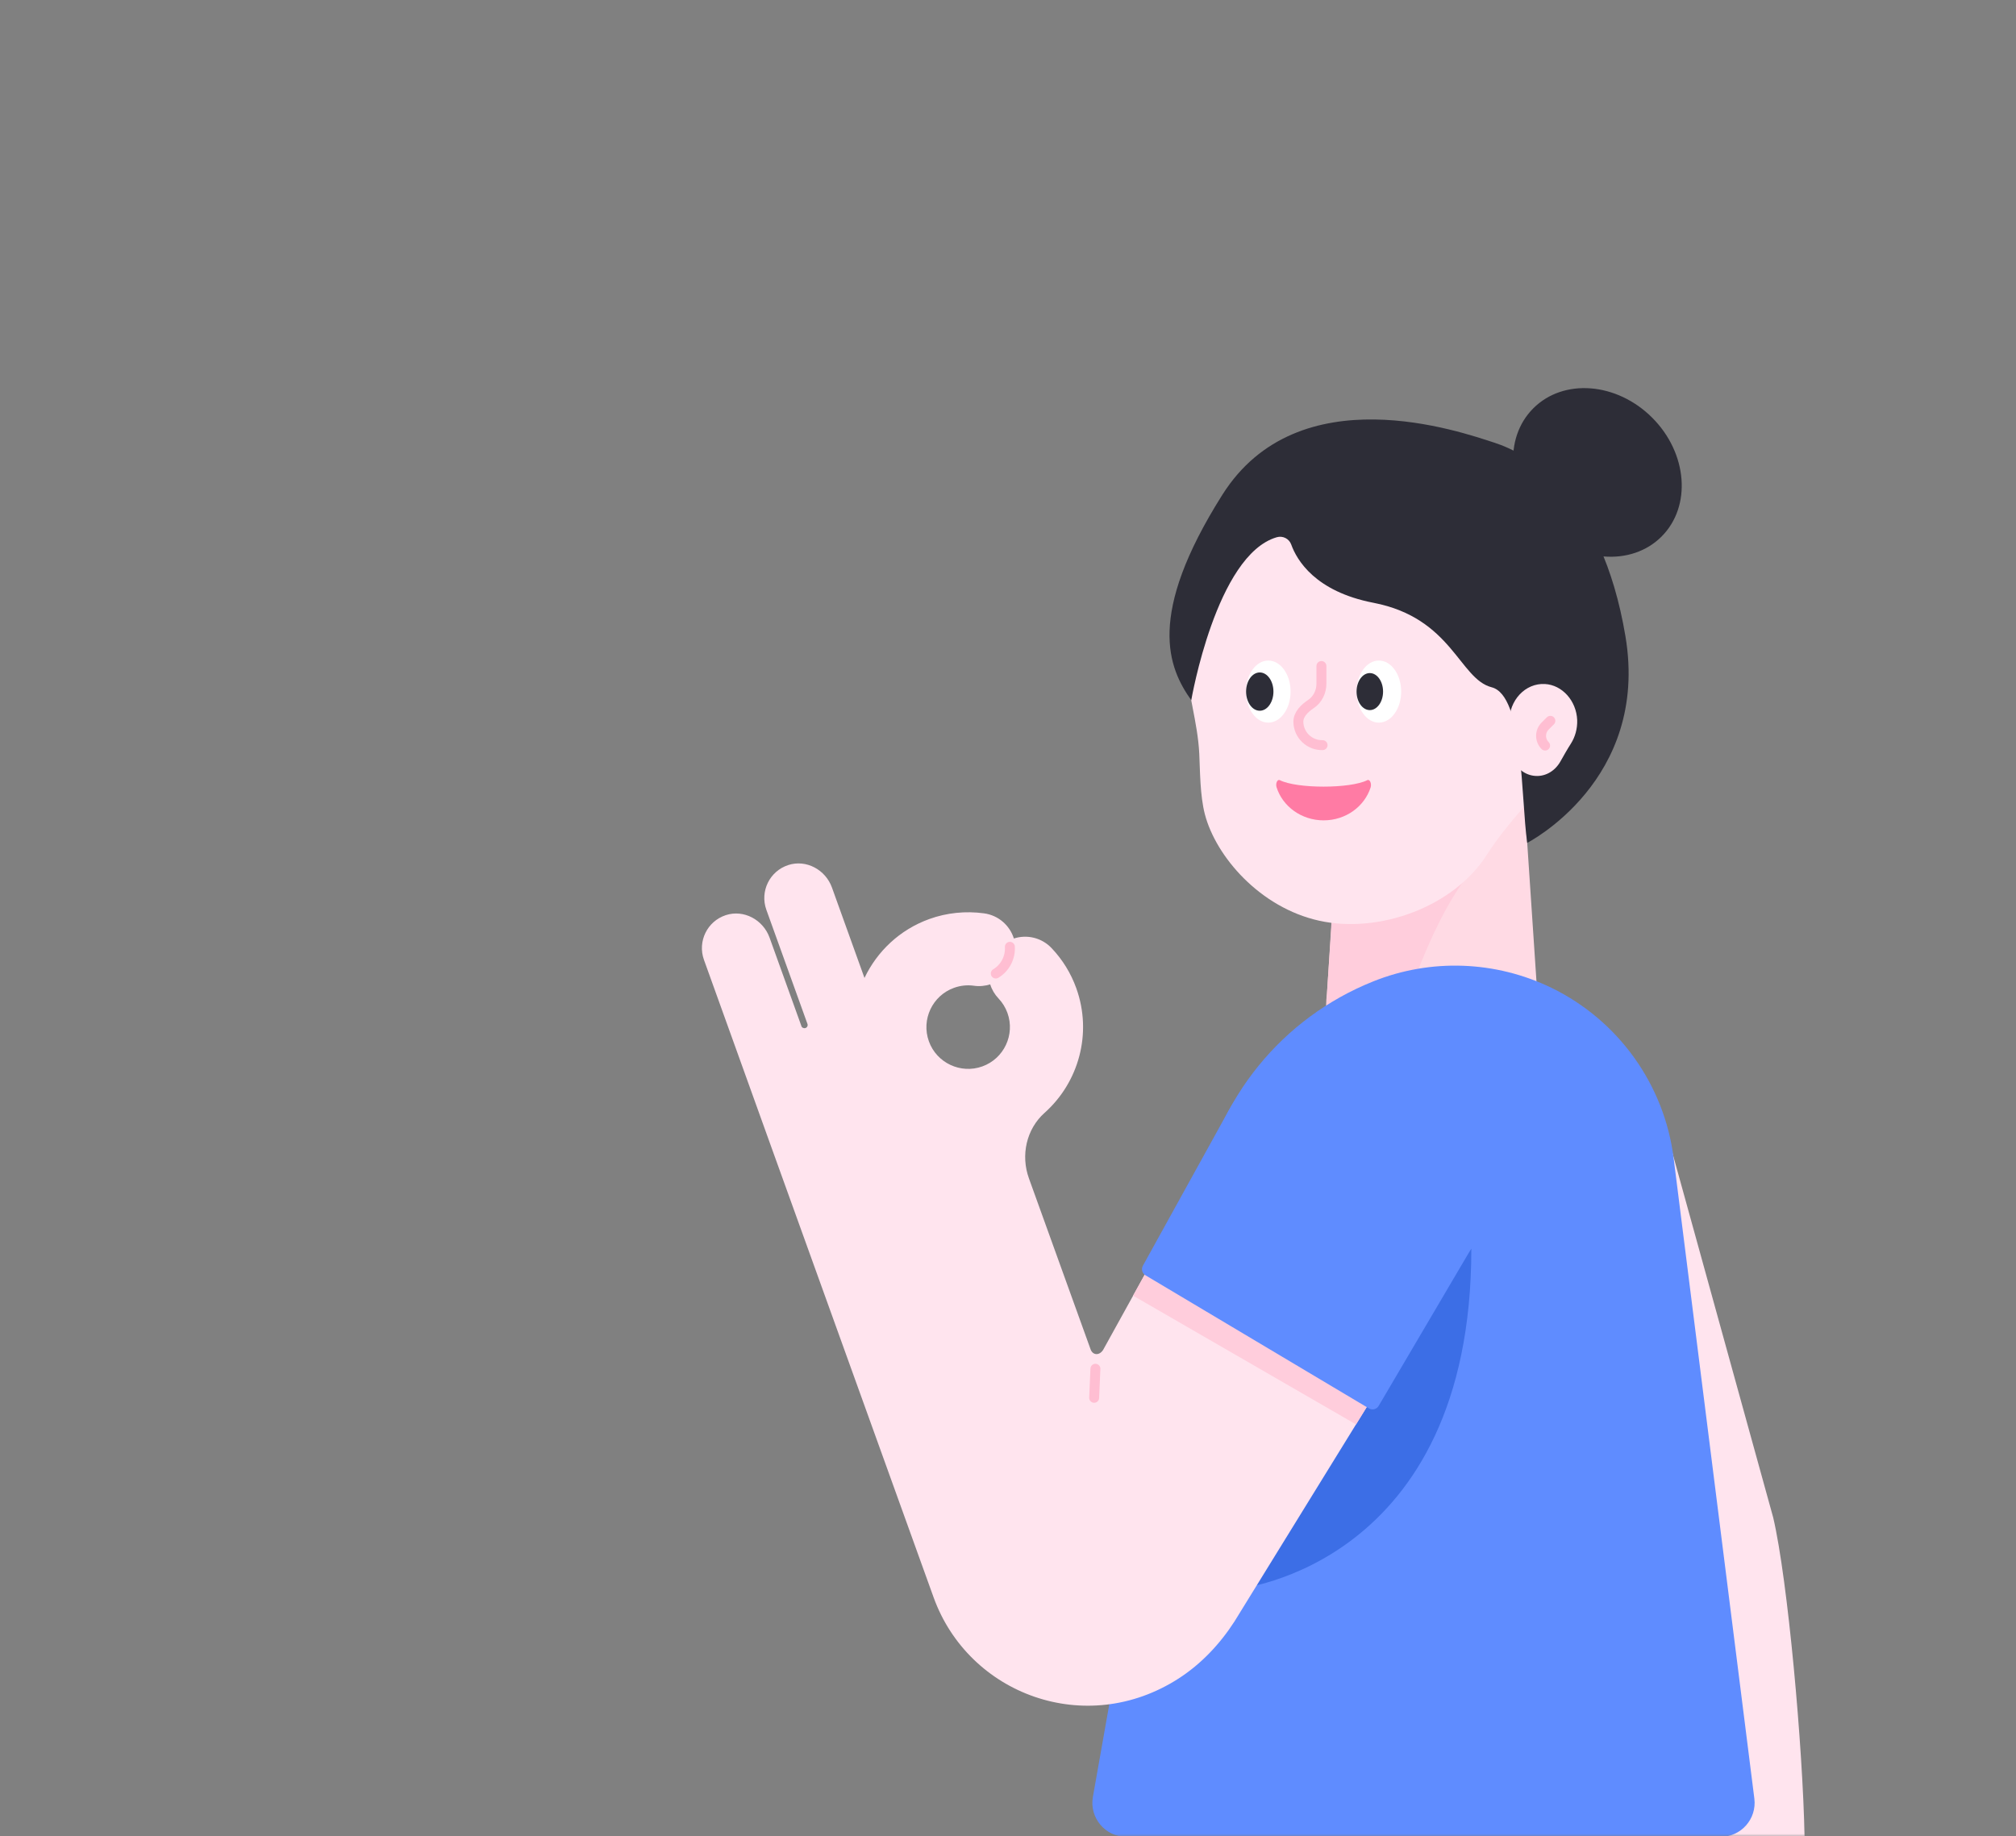 <svg width="382" height="348" viewBox="0 0 382 348" fill="none" xmlns="http://www.w3.org/2000/svg">
<rect x="0" y="0" width="382" height="348" fill="#808080" stroke="none"/>
<mask id="mask0" mask-type="alpha" maskUnits="userSpaceOnUse" x="0" y="0" width="382" height="348">
<path d="M382 324C382 337.255 371.255 348 358 348L24 348C10.745 348 2.95782e-05 337.255 2.84194e-05 324L2.19259e-06 24C1.03382e-06 10.745 10.745 1.93855e-06 24 7.79773e-07L358 -2.84194e-05C371.255 -2.95782e-05 382 10.745 382 24L382 324Z" fill="#3C6EE6"/>
</mask>
<g mask="url(#mask0)">
<path d="M315.418 213.113C314.042 208.149 308.819 205.298 303.895 206.834L270.104 217.439L290.338 290.205C294.625 305.616 297.794 330.157 298.014 348.079H341.933C341.614 331.194 338.763 299.376 335.992 287.574L315.418 213.113Z" fill="#FFE4EE"/>
<path d="M288.285 143.277H254.474L251.424 188.352C250.028 200.274 259.358 202.088 271.36 202.088C283.361 202.088 292.691 200.274 291.295 188.352L288.285 143.277Z" fill="#FFDAE4"/>
<path d="M280.551 163.433C274.151 168.496 265.519 189.03 263.645 201.69C256.648 200.832 251.703 198.281 251.325 191.462C251.345 190.187 251.365 189.13 251.424 188.572C251.424 188.492 251.444 188.412 251.444 188.352L252.939 164.449L280.551 163.433Z" fill="#FFCDDC"/>
<path d="M224.55 122.705C224.55 100.616 242.991 82.853 265.299 83.929C285.096 84.886 301.303 101.194 302.161 120.99C302.559 130.081 299.808 138.514 294.924 145.292C290.598 151.313 285.753 155.679 281.766 161.938C275.407 171.946 261.232 176.97 249.969 174.478C238.705 171.986 230.372 162.277 228.298 154.283C227.381 150.714 227.401 146.169 227.242 142.82C226.943 136.819 225.009 131.237 224.63 124.917C224.57 124.18 224.55 123.442 224.55 122.705Z" fill="#FFE4EE"/>
<path d="M289.382 159.725C289.382 159.725 312.568 147.923 308.002 120.611C303.437 93.298 289.342 85.882 283.102 83.869C276.842 81.855 246.042 70.91 231.608 93.777C217.174 116.643 221.361 126.551 225.727 132.692C225.727 132.692 230.452 105.16 241.915 101.811C243.051 101.472 244.267 102.07 244.666 103.187C245.723 106.137 249.211 112.098 260.256 114.231C275.168 117.122 276.504 128.665 282.644 130.24C288.744 131.795 288.166 151.172 289.382 159.725Z" fill="#2D2D37"/>
<path d="M285.973 136.759C285.973 132.692 289.023 129.422 292.731 129.621C296.021 129.801 298.692 132.791 298.852 136.44C298.912 138.114 298.453 139.669 297.656 140.925C296.938 142.042 296.3 143.198 295.642 144.354C294.585 146.188 292.632 147.344 290.459 146.986C288.365 146.647 286.631 144.872 286.133 142.58C285.993 141.922 285.953 141.284 286.013 140.666C286.113 139.51 286.053 138.333 285.993 137.177C285.973 137.038 285.973 136.898 285.973 136.759Z" fill="#FFE4EE"/>
<path d="M314.837 101.678C320.567 95.948 319.772 85.862 313.061 79.151C306.35 72.441 296.265 71.645 290.535 77.375C284.805 83.105 285.6 93.191 292.311 99.902C299.022 106.613 309.107 107.408 314.837 101.678Z" fill="#2D2D37"/>
<path d="M240.319 136.938C242.653 136.938 244.546 134.305 244.546 131.057C244.546 127.809 242.653 125.176 240.319 125.176C237.985 125.176 236.093 127.809 236.093 131.057C236.093 134.305 237.985 136.938 240.319 136.938Z" fill="white"/>
<path d="M261.272 136.938C263.606 136.938 265.499 134.305 265.499 131.057C265.499 127.809 263.606 125.176 261.272 125.176C258.938 125.176 257.046 127.809 257.046 131.057C257.046 134.305 258.938 136.938 261.272 136.938Z" fill="white"/>
<path d="M238.705 134.686C240.136 134.686 241.297 133.061 241.297 131.058C241.297 129.054 240.136 127.429 238.705 127.429C237.274 127.429 236.113 129.054 236.113 131.058C236.113 133.061 237.274 134.686 238.705 134.686Z" fill="#2D2D37"/>
<path d="M259.558 134.566C260.945 134.566 262.07 132.995 262.07 131.058C262.07 129.12 260.945 127.549 259.558 127.549C258.171 127.549 257.046 129.12 257.046 131.058C257.046 132.995 258.171 134.566 259.558 134.566Z" fill="#2D2D37"/>
<path d="M259.079 147.843C255.849 149.478 245.742 149.478 242.512 147.843C242.053 147.604 241.655 148.461 241.894 149.199C243.03 152.807 246.599 155.459 250.805 155.459C255.012 155.459 258.56 152.827 259.717 149.199C259.936 148.461 259.537 147.604 259.079 147.843Z" fill="#FF7BA4"/>
<path d="M293.769 136.599L292.772 137.596C291.755 138.613 291.755 140.267 292.772 141.284" stroke="#FFBED2" stroke-width="1.884" stroke-miterlimit="10" stroke-linecap="round" stroke-linejoin="round"/>
<path d="M250.607 141.204C248.135 141.264 246.081 139.31 246.021 136.838C245.982 135.363 247.218 134.207 248.414 133.409C249.69 132.552 250.387 131.077 250.387 129.562V126.212" stroke="#FFBED2" stroke-width="1.884" stroke-miterlimit="10" stroke-linecap="round" stroke-linejoin="round"/>
<path d="M293.986 187.197C283.4 182.053 271.12 181.595 260.195 185.981C242.95 192.879 230.49 208.209 227.261 226.51L207.086 340.524C206.388 344.451 209.418 348.08 213.405 348.08H326.043C329.911 348.08 332.901 344.69 332.423 340.843L317.132 219.513C315.377 205.538 306.665 193.377 293.986 187.197Z" fill="#5F8CFF"/>
<path d="M273.373 239.409L234.498 301.09C234.498 301.09 278.795 296.844 278.795 236.638L273.373 239.409Z" fill="#3C6EE6"/>
<path d="M265.957 198.142C253.457 194.334 239.98 199.797 233.66 211.24L209.02 255.816C208.262 256.973 207.026 256.793 206.647 255.697L194.965 223.301C193.39 218.935 194.467 213.971 197.935 210.881C204.375 205.139 207.026 195.849 203.936 187.257C202.919 184.426 201.344 181.874 199.271 179.681C197.377 177.668 194.566 177.05 192.114 177.847C191.337 175.375 189.203 173.461 186.472 173.082C182.983 172.604 179.395 172.963 176.086 174.159C170.464 176.192 166.197 180.299 163.805 185.323L157.645 168.198C156.429 164.809 152.761 162.816 149.352 163.932C145.823 165.088 143.969 168.916 145.205 172.385L153 194.035C153.12 194.354 152.94 194.713 152.621 194.813C152.302 194.912 151.943 194.753 151.844 194.434V194.414L145.823 177.688C144.607 174.299 140.939 172.305 137.53 173.421C134.001 174.578 132.147 178.405 133.383 181.874L139.503 198.879L146.142 217.34L176.903 302.706C183.542 321.106 205.75 329.4 223.334 318.076C227.6 315.325 231.149 311.557 233.9 307.291L277.101 237.236C285.992 223.52 280.749 205.1 265.957 198.142ZM176.006 197.325C174.531 193.218 176.664 188.672 180.771 187.197C181.987 186.759 183.263 186.619 184.538 186.798C185.615 186.958 186.672 186.838 187.629 186.539C187.928 187.516 188.466 188.433 189.203 189.211C189.961 190.008 190.519 190.925 190.898 191.962C192.373 196.069 190.24 200.614 186.133 202.089C182.027 203.564 177.481 201.431 176.006 197.325Z" fill="#FFE4EE"/>
<path d="M191.356 179.421C191.476 181.455 190.439 183.448 188.685 184.485" stroke="#FFBED2" stroke-width="1.884" stroke-miterlimit="10" stroke-linecap="round" stroke-linejoin="round"/>
<path d="M207.564 259.384L207.325 264.887" stroke="#FFBED2" stroke-width="1.884" stroke-miterlimit="10" stroke-linecap="round" stroke-linejoin="round"/>
<path d="M214.702 245.529L256.946 269.931L267.392 252.985L224.331 228.105L214.702 245.529Z" fill="#FFCDDC"/>
<path d="M281.486 214.847C279.253 207.033 273.771 200.573 266.415 197.124L266.275 197.065C253.337 193.137 239.202 198.859 232.683 210.681L216.555 239.867C216.216 240.505 216.416 241.282 217.034 241.661L259.397 266.9C260.035 267.279 260.853 267.06 261.231 266.422L278.057 237.834C282.463 231.035 283.719 222.662 281.486 214.847Z" fill="#5F8CFF"/>
</g>
</svg>
